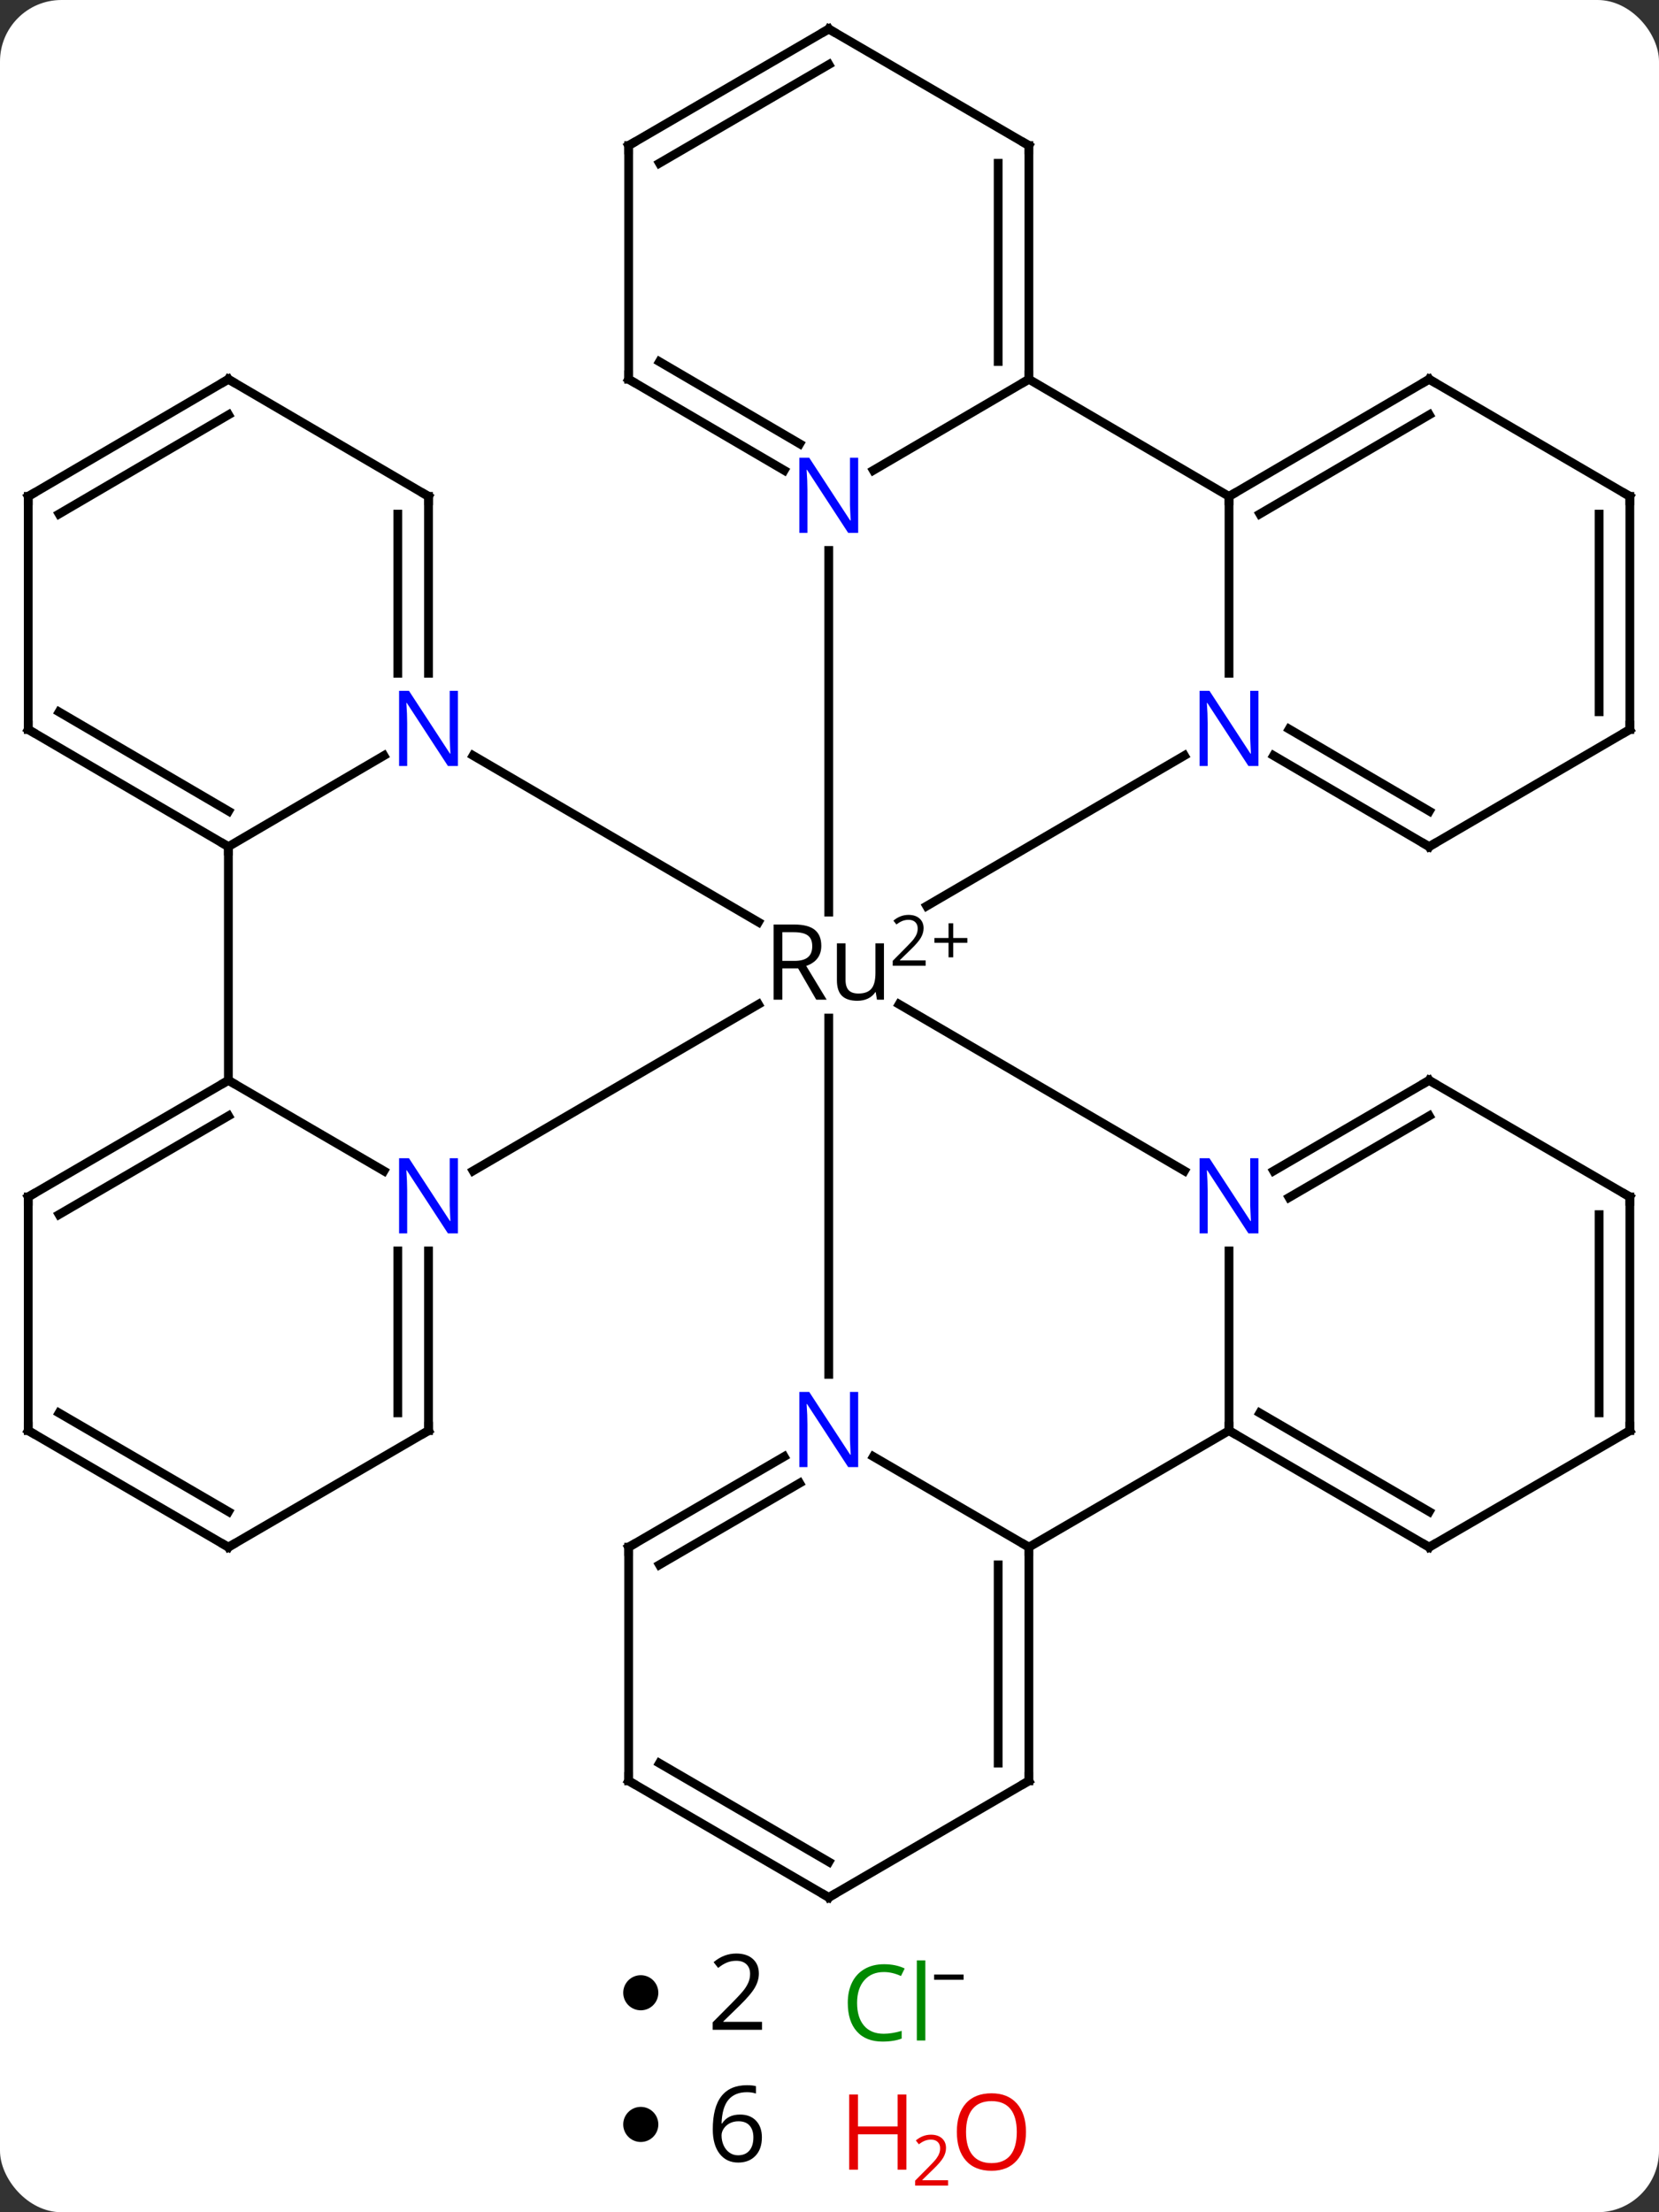 <svg width="189" viewBox="0 0 189 252" style="fill-opacity:1; color-rendering:auto; color-interpolation:auto; text-rendering:auto; stroke:black; stroke-linecap:square; stroke-miterlimit:10; shape-rendering:auto; stroke-opacity:1; fill:black; stroke-dasharray:none; font-weight:normal; stroke-width:1; font-family:'Open Sans'; font-style:normal; stroke-linejoin:miter; font-size:12; stroke-dashoffset:0; image-rendering:auto;" height="252" class="cas-substance-image" xmlns:xlink="http://www.w3.org/1999/xlink" xmlns="http://www.w3.org/2000/svg"><rect x="0" y="0" width="189" height="252" fill="#333333" stroke="none"/><svg class="cas-substance-single-component"><rect y="0" x="0" width="189" stroke="none" ry="7" rx="7" height="252" fill="white" class="cas-substance-group"/><svg y="0" x="0" width="189" viewBox="0 0 189 220" style="fill:black;" height="220" class="cas-substance-single-component-image"><svg><g><g transform="translate(1159,961)" style="text-rendering:geometricPrecision; color-rendering:optimizeQuality; color-interpolation:linearRGB; stroke-linecap:butt; image-rendering:optimizeQuality;"><line y2="-827.622" y1="-846.6" x2="-1105.104" x1="-1072.598" style="fill:none;"/><line y2="-874.935" y1="-857.792" x2="-1024.065" x1="-1053.428" style="fill:none;"/><line y2="-827.622" y1="-846.6" x2="-1024.065" x1="-1056.57" style="fill:none;"/><line y2="-804.442" y1="-845.028" x2="-1064.584" x1="-1064.584" style="fill:none;"/><line y2="-898.298" y1="-857.102" x2="-1064.584" x1="-1064.584" style="fill:none;"/><line y2="-874.935" y1="-855.957" x2="-1105.104" x1="-1072.598" style="fill:none;"/><line y2="-837.934" y1="-827.615" x2="-1132.982" x1="-1115.262" style="fill:none;"/><line y2="-798.036" y1="-818.501" x2="-1110.182" x1="-1110.182" style="fill:none;"/><line y2="-800.057" y1="-818.501" x2="-1113.682" x1="-1113.682" style="fill:none;"/><line y2="-904.454" y1="-884.306" x2="-1018.986" x1="-1018.986" style="fill:none;"/><line y2="-864.556" y1="-874.928" x2="-996.187" x1="-1013.908" style="fill:none;"/><line y2="-868.597" y1="-877.948" x2="-996.163" x1="-1012.14" style="fill:none;"/><line y2="-798.036" y1="-818.501" x2="-1018.986" x1="-1018.986" style="fill:none;"/><line y2="-837.934" y1="-827.615" x2="-996.187" x1="-1013.906" style="fill:none;"/><line y2="-833.893" y1="-824.591" x2="-996.172" x1="-1012.145" style="fill:none;"/><line y2="-784.759" y1="-795.077" x2="-1041.785" x1="-1059.504" style="fill:none;"/><line y2="-784.759" y1="-795.077" x2="-1087.383" x1="-1069.664" style="fill:none;"/><line y2="-782.751" y1="-792.053" x2="-1083.876" x1="-1067.903" style="fill:none;"/><line y2="-917.798" y1="-907.426" x2="-1041.785" x1="-1059.506" style="fill:none;"/><line y2="-917.798" y1="-907.426" x2="-1087.383" x1="-1069.662" style="fill:none;"/><line y2="-919.798" y1="-910.447" x2="-1083.871" x1="-1067.894" style="fill:none;"/><line y2="-864.556" y1="-874.928" x2="-1132.982" x1="-1115.26" style="fill:none;"/><line y2="-904.454" y1="-884.306" x2="-1110.182" x1="-1110.182" style="fill:none;"/><line y2="-902.433" y1="-884.306" x2="-1113.682" x1="-1113.682" style="fill:none;"/><line y2="-864.556" y1="-837.934" x2="-1132.982" x1="-1132.982" style="fill:none;"/><line y2="-824.657" y1="-837.934" x2="-1155.781" x1="-1132.982" style="fill:none;"/><line y2="-822.649" y1="-833.893" x2="-1152.273" x1="-1132.966" style="fill:none;"/><line y2="-784.759" y1="-798.036" x2="-1132.982" x1="-1110.182" style="fill:none;"/><line y2="-917.798" y1="-904.454" x2="-1041.785" x1="-1018.986" style="fill:none;"/><line y2="-917.798" y1="-904.454" x2="-996.187" x1="-1018.986" style="fill:none;"/><line y2="-913.757" y1="-902.454" x2="-996.163" x1="-1015.474" style="fill:none;"/><line y2="-877.9" y1="-864.556" x2="-973.321" x1="-996.187" style="fill:none;"/><line y2="-784.759" y1="-798.036" x2="-1041.785" x1="-1018.986" style="fill:none;"/><line y2="-784.759" y1="-798.036" x2="-996.187" x1="-1018.986" style="fill:none;"/><line y2="-788.8" y1="-800.043" x2="-996.172" x1="-1015.479" style="fill:none;"/><line y2="-824.657" y1="-837.934" x2="-973.321" x1="-996.187" style="fill:none;"/><line y2="-758.137" y1="-784.759" x2="-1041.785" x1="-1041.785" style="fill:none;"/><line y2="-760.158" y1="-782.738" x2="-1045.285" x1="-1045.285" style="fill:none;"/><line y2="-758.137" y1="-784.759" x2="-1087.383" x1="-1087.383" style="fill:none;"/><line y2="-944.42" y1="-917.798" x2="-1041.785" x1="-1041.785" style="fill:none;"/><line y2="-942.399" y1="-919.819" x2="-1045.285" x1="-1045.285" style="fill:none;"/><line y2="-944.42" y1="-917.798" x2="-1087.383" x1="-1087.383" style="fill:none;"/><line y2="-877.9" y1="-864.556" x2="-1155.781" x1="-1132.982" style="fill:none;"/><line y2="-879.9" y1="-868.597" x2="-1152.269" x1="-1132.958" style="fill:none;"/><line y2="-917.798" y1="-904.454" x2="-1132.982" x1="-1110.182" style="fill:none;"/><line y2="-798.036" y1="-824.657" x2="-1155.781" x1="-1155.781" style="fill:none;"/><line y2="-798.036" y1="-784.759" x2="-1155.781" x1="-1132.982" style="fill:none;"/><line y2="-800.043" y1="-788.8" x2="-1152.273" x1="-1132.966" style="fill:none;"/><line y2="-904.454" y1="-917.798" x2="-973.321" x1="-996.187" style="fill:none;"/><line y2="-904.454" y1="-877.9" x2="-973.321" x1="-973.321" style="fill:none;"/><line y2="-902.433" y1="-879.92" x2="-976.821" x1="-976.821" style="fill:none;"/><line y2="-798.036" y1="-784.759" x2="-973.321" x1="-996.187" style="fill:none;"/><line y2="-798.036" y1="-824.657" x2="-973.321" x1="-973.321" style="fill:none;"/><line y2="-800.057" y1="-822.636" x2="-976.821" x1="-976.821" style="fill:none;"/><line y2="-744.86" y1="-758.137" x2="-1064.584" x1="-1041.785" style="fill:none;"/><line y2="-744.86" y1="-758.137" x2="-1064.584" x1="-1087.383" style="fill:none;"/><line y2="-748.902" y1="-760.145" x2="-1064.569" x1="-1083.876" style="fill:none;"/><line y2="-957.697" y1="-944.42" x2="-1064.584" x1="-1041.785" style="fill:none;"/><line y2="-957.697" y1="-944.42" x2="-1064.584" x1="-1087.383" style="fill:none;"/><line y2="-953.655" y1="-942.412" x2="-1064.569" x1="-1083.876" style="fill:none;"/><line y2="-904.454" y1="-877.9" x2="-1155.781" x1="-1155.781" style="fill:none;"/><line y2="-904.454" y1="-917.798" x2="-1155.781" x1="-1132.982" style="fill:none;"/><line y2="-902.454" y1="-913.757" x2="-1152.269" x1="-1132.958" style="fill:none;"/><path style="stroke-linecap:square; stroke:none;" d="M-1069.871 -850.685 L-1069.871 -847.122 L-1070.871 -847.122 L-1070.871 -855.685 L-1068.512 -855.685 Q-1066.934 -855.685 -1066.184 -855.083 Q-1065.434 -854.482 -1065.434 -853.263 Q-1065.434 -851.575 -1067.152 -850.966 L-1064.824 -847.122 L-1066.012 -847.122 L-1068.074 -850.685 L-1069.871 -850.685 ZM-1069.871 -851.544 L-1068.496 -851.544 Q-1067.449 -851.544 -1066.957 -851.958 Q-1066.465 -852.372 -1066.465 -853.216 Q-1066.465 -854.06 -1066.965 -854.435 Q-1067.465 -854.81 -1068.574 -854.81 L-1069.871 -854.81 L-1069.871 -851.544 ZM-1062.672 -853.544 L-1062.672 -849.372 Q-1062.672 -848.591 -1062.32 -848.208 Q-1061.969 -847.825 -1061.203 -847.825 Q-1060.188 -847.825 -1059.727 -848.372 Q-1059.266 -848.919 -1059.266 -850.169 L-1059.266 -853.544 L-1058.297 -853.544 L-1058.297 -847.122 L-1059.094 -847.122 L-1059.235 -847.982 L-1059.281 -847.982 Q-1059.578 -847.513 -1060.11 -847.255 Q-1060.641 -846.997 -1061.328 -846.997 Q-1062.5 -846.997 -1063.078 -847.56 Q-1063.656 -848.122 -1063.656 -849.341 L-1063.656 -853.544 L-1062.672 -853.544 Z"/><path style="stroke-linecap:square; stroke:none;" d="M-1053.547 -850.986 L-1057.297 -850.986 L-1057.297 -851.549 L-1055.797 -853.064 Q-1055.11 -853.752 -1054.891 -854.049 Q-1054.672 -854.346 -1054.563 -854.627 Q-1054.453 -854.908 -1054.453 -855.236 Q-1054.453 -855.689 -1054.727 -855.955 Q-1055 -856.221 -1055.5 -856.221 Q-1055.844 -856.221 -1056.164 -856.104 Q-1056.485 -855.986 -1056.875 -855.689 L-1057.219 -856.127 Q-1056.438 -856.783 -1055.5 -856.783 Q-1054.703 -856.783 -1054.242 -856.369 Q-1053.781 -855.955 -1053.781 -855.268 Q-1053.781 -854.721 -1054.086 -854.189 Q-1054.391 -853.658 -1055.235 -852.846 L-1056.485 -851.627 L-1056.485 -851.596 L-1053.547 -851.596 L-1053.547 -850.986 Z"/><path style="stroke-linecap:square; stroke:none;" d="M-1050.406 -854.15 L-1048.797 -854.15 L-1048.797 -853.604 L-1050.406 -853.604 L-1050.406 -851.947 L-1050.938 -851.947 L-1050.938 -853.604 L-1052.547 -853.604 L-1052.547 -854.15 L-1050.938 -854.15 L-1050.938 -855.822 L-1050.406 -855.822 L-1050.406 -854.15 Z"/></g><g transform="translate(1159,961)" style="fill:rgb(0,5,255); text-rendering:geometricPrecision; color-rendering:optimizeQuality; image-rendering:optimizeQuality; font-family:'Open Sans'; stroke:rgb(0,5,255); color-interpolation:linearRGB;"><path style="stroke:none;" d="M-1106.831 -820.501 L-1107.971 -820.501 L-1112.659 -827.688 L-1112.706 -827.688 Q-1112.612 -826.423 -1112.612 -825.376 L-1112.612 -820.501 L-1113.534 -820.501 L-1113.534 -829.063 L-1112.409 -829.063 L-1107.737 -821.907 L-1107.69 -821.907 Q-1107.69 -822.063 -1107.737 -822.923 Q-1107.784 -823.782 -1107.768 -824.157 L-1107.768 -829.063 L-1106.831 -829.063 L-1106.831 -820.501 Z"/><path style="stroke:none;" d="M-1015.635 -873.744 L-1016.775 -873.744 L-1021.463 -880.931 L-1021.51 -880.931 Q-1021.416 -879.665 -1021.416 -878.619 L-1021.416 -873.744 L-1022.338 -873.744 L-1022.338 -882.306 L-1021.213 -882.306 L-1016.541 -875.15 L-1016.494 -875.15 Q-1016.494 -875.306 -1016.541 -876.165 Q-1016.588 -877.025 -1016.572 -877.4 L-1016.572 -882.306 L-1015.635 -882.306 L-1015.635 -873.744 Z"/><path style="stroke:none;" d="M-1015.635 -820.501 L-1016.775 -820.501 L-1021.463 -827.688 L-1021.51 -827.688 Q-1021.416 -826.423 -1021.416 -825.376 L-1021.416 -820.501 L-1022.338 -820.501 L-1022.338 -829.063 L-1021.213 -829.063 L-1016.541 -821.907 L-1016.494 -821.907 Q-1016.494 -822.063 -1016.541 -822.923 Q-1016.588 -823.782 -1016.572 -824.157 L-1016.572 -829.063 L-1015.635 -829.063 L-1015.635 -820.501 Z"/><path style="stroke:none;" d="M-1061.233 -793.88 L-1062.373 -793.88 L-1067.061 -801.067 L-1067.108 -801.067 Q-1067.014 -799.801 -1067.014 -798.755 L-1067.014 -793.88 L-1067.936 -793.88 L-1067.936 -802.442 L-1066.811 -802.442 L-1062.139 -795.286 L-1062.092 -795.286 Q-1062.092 -795.442 -1062.139 -796.301 Q-1062.186 -797.161 -1062.17 -797.536 L-1062.17 -802.442 L-1061.233 -802.442 L-1061.233 -793.88 Z"/><path style="stroke:none;" d="M-1061.233 -900.298 L-1062.373 -900.298 L-1067.061 -907.485 L-1067.108 -907.485 Q-1067.014 -906.22 -1067.014 -905.173 L-1067.014 -900.298 L-1067.936 -900.298 L-1067.936 -908.86 L-1066.811 -908.86 L-1062.139 -901.704 L-1062.092 -901.704 Q-1062.092 -901.86 -1062.139 -902.72 Q-1062.186 -903.579 -1062.17 -903.954 L-1062.17 -908.86 L-1061.233 -908.86 L-1061.233 -900.298 Z"/><path style="stroke:none;" d="M-1106.831 -873.744 L-1107.971 -873.744 L-1112.659 -880.931 L-1112.706 -880.931 Q-1112.612 -879.665 -1112.612 -878.619 L-1112.612 -873.744 L-1113.534 -873.744 L-1113.534 -882.306 L-1112.409 -882.306 L-1107.737 -875.15 L-1107.69 -875.15 Q-1107.69 -875.306 -1107.737 -876.165 Q-1107.784 -877.025 -1107.768 -877.4 L-1107.768 -882.306 L-1106.831 -882.306 L-1106.831 -873.744 Z"/></g><g transform="translate(1159,961)" style="stroke-linecap:butt; text-rendering:geometricPrecision; color-rendering:optimizeQuality; image-rendering:optimizeQuality; font-family:'Open Sans'; color-interpolation:linearRGB; stroke-miterlimit:5;"><path style="fill:none;" d="M-1133.414 -837.683 L-1132.982 -837.934 L-1132.549 -837.683"/><path style="fill:none;" d="M-1110.182 -798.536 L-1110.182 -798.036 L-1110.614 -797.784"/><path style="fill:none;" d="M-1018.554 -904.707 L-1018.986 -904.454 L-1018.986 -903.954"/><path style="fill:none;" d="M-996.618 -864.808 L-996.187 -864.556 L-995.755 -864.808"/><path style="fill:none;" d="M-1018.554 -797.784 L-1018.986 -798.036 L-1018.986 -798.536"/><path style="fill:none;" d="M-996.619 -837.683 L-996.187 -837.934 L-995.755 -837.683"/><path style="fill:none;" d="M-1041.785 -784.259 L-1041.785 -784.759 L-1042.217 -785.01"/><path style="fill:none;" d="M-1086.951 -785.01 L-1087.383 -784.759 L-1087.383 -784.259"/><path style="fill:none;" d="M-1041.785 -918.298 L-1041.785 -917.798 L-1042.217 -917.546"/><path style="fill:none;" d="M-1086.952 -917.546 L-1087.383 -917.798 L-1087.383 -918.298"/><path style="fill:none;" d="M-1133.413 -864.808 L-1132.982 -864.556 L-1132.982 -864.056"/><path style="fill:none;" d="M-1110.182 -903.954 L-1110.182 -904.454 L-1110.614 -904.707"/><path style="fill:none;" d="M-1155.349 -824.909 L-1155.781 -824.657 L-1155.781 -824.157"/><path style="fill:none;" d="M-1132.549 -785.01 L-1132.982 -784.759 L-1133.414 -785.01"/><path style="fill:none;" d="M-996.618 -917.546 L-996.187 -917.798 L-995.755 -917.546"/><path style="fill:none;" d="M-973.753 -877.648 L-973.321 -877.9 L-973.321 -878.4"/><path style="fill:none;" d="M-996.619 -785.01 L-996.187 -784.759 L-995.755 -785.01"/><path style="fill:none;" d="M-973.753 -824.908 L-973.321 -824.657 L-973.321 -824.157"/><path style="fill:none;" d="M-1041.785 -758.637 L-1041.785 -758.137 L-1042.217 -757.886"/><path style="fill:none;" d="M-1087.383 -758.637 L-1087.383 -758.137 L-1086.951 -757.886"/><path style="fill:none;" d="M-1041.785 -943.92 L-1041.785 -944.42 L-1042.217 -944.671"/><path style="fill:none;" d="M-1087.383 -943.92 L-1087.383 -944.42 L-1086.951 -944.671"/><path style="fill:none;" d="M-1155.349 -877.647 L-1155.781 -877.9 L-1155.781 -878.4"/><path style="fill:none;" d="M-1132.55 -917.546 L-1132.982 -917.798 L-1133.413 -917.546"/><path style="fill:none;" d="M-1155.781 -798.536 L-1155.781 -798.036 L-1155.349 -797.784"/><path style="fill:none;" d="M-973.753 -904.706 L-973.321 -904.454 L-973.321 -903.954"/><path style="fill:none;" d="M-973.753 -797.785 L-973.321 -798.036 L-973.321 -798.536"/><path style="fill:none;" d="M-1064.152 -745.112 L-1064.584 -744.86 L-1065.016 -745.112"/><path style="fill:none;" d="M-1064.152 -957.445 L-1064.584 -957.697 L-1065.016 -957.445"/><path style="fill:none;" d="M-1155.781 -903.954 L-1155.781 -904.454 L-1155.349 -904.707"/></g></g></svg></svg><svg y="220" x="71" class="cas-substance-saf"><svg y="5" x="0" width="4" style="fill:black;" height="4" class="cas-substance-saf-dot"><circle stroke="none" r="2" fill="black" cy="2" cx="2"/></svg><svg y="0" x="7" width="12" style="fill:black;" height="15" class="cas-substance-saf-coefficient"><svg><g><g transform="translate(6,7)" style="text-rendering:geometricPrecision; font-family:'Open Sans'; color-interpolation:linearRGB; color-rendering:optimizeQuality; image-rendering:optimizeQuality;"><path style="stroke:none;" d="M2.812 4.219 L-2.812 4.219 L-2.812 3.375 L-0.562 1.109 Q0.469 0.062 0.797 -0.383 Q1.125 -0.828 1.289 -1.25 Q1.453 -1.672 1.453 -2.156 Q1.453 -2.844 1.039 -3.242 Q0.625 -3.641 -0.125 -3.641 Q-0.656 -3.641 -1.133 -3.461 Q-1.609 -3.281 -2.188 -2.828 L-2.703 -3.484 Q-1.531 -4.469 -0.125 -4.469 Q1.078 -4.469 1.766 -3.852 Q2.453 -3.234 2.453 -2.188 Q2.453 -1.375 1.992 -0.578 Q1.531 0.219 0.281 1.438 L-1.594 3.266 L-1.594 3.312 L2.812 3.312 L2.812 4.219 Z"/></g></g></svg></svg><svg y="0" x="23" width="19" style="fill:black;" height="15" class="cas-substance-saf-image"><svg><g><g transform="translate(7,8)" style="fill:rgb(0,138,0); text-rendering:geometricPrecision; color-rendering:optimizeQuality; image-rendering:optimizeQuality; font-family:'Open Sans'; stroke:rgb(0,138,0); color-interpolation:linearRGB;"><path style="stroke:none;" d="M-0.309 -3.359 Q-1.715 -3.359 -2.535 -2.422 Q-3.356 -1.484 -3.356 0.156 Q-3.356 1.828 -2.566 2.75 Q-1.777 3.672 -0.324 3.672 Q0.582 3.672 1.723 3.344 L1.723 4.219 Q0.832 4.562 -0.465 4.562 Q-2.356 4.562 -3.387 3.406 Q-4.418 2.25 -4.418 0.141 Q-4.418 -1.188 -3.926 -2.18 Q-3.434 -3.172 -2.496 -3.711 Q-1.559 -4.25 -0.293 -4.25 Q1.051 -4.25 2.066 -3.766 L1.645 -2.906 Q0.66 -3.359 -0.309 -3.359 ZM4.418 4.438 L3.449 4.438 L3.449 -4.688 L4.418 -4.688 L4.418 4.438 Z"/><path style="fill:black; stroke:none;" d="M5.418 -2.478 L5.418 -3.072 L8.777 -3.072 L8.777 -2.478 L5.418 -2.478 Z"/></g></g></svg></svg></svg><svg y="235" x="71" class="cas-substance-saf"><svg y="5" x="0" width="4" style="fill:black;" height="4" class="cas-substance-saf-dot"><circle stroke="none" r="2" fill="black" cy="2" cx="2"/></svg><svg y="0" x="7" width="12" style="fill:black;" height="15" class="cas-substance-saf-coefficient"><svg><g><g transform="translate(6,7)" style="text-rendering:geometricPrecision; font-family:'Open Sans'; color-interpolation:linearRGB; color-rendering:optimizeQuality; image-rendering:optimizeQuality;"><path style="stroke:none;" d="M-2.797 0.562 Q-2.797 -1.969 -1.812 -3.219 Q-0.828 -4.469 1.094 -4.469 Q1.75 -4.469 2.125 -4.359 L2.125 -3.516 Q1.672 -3.672 1.094 -3.672 Q-0.281 -3.672 -1.008 -2.812 Q-1.734 -1.953 -1.797 -0.109 L-1.734 -0.109 Q-1.094 -1.125 0.312 -1.125 Q1.469 -1.125 2.133 -0.422 Q2.797 0.281 2.797 1.469 Q2.797 2.812 2.062 3.578 Q1.328 4.344 0.094 4.344 Q-1.234 4.344 -2.016 3.344 Q-2.797 2.344 -2.797 0.562 ZM0.078 3.516 Q0.906 3.516 1.367 2.984 Q1.828 2.453 1.828 1.469 Q1.828 0.625 1.398 0.133 Q0.969 -0.359 0.125 -0.359 Q-0.406 -0.359 -0.844 -0.141 Q-1.281 0.078 -1.539 0.461 Q-1.797 0.844 -1.797 1.25 Q-1.797 1.859 -1.562 2.383 Q-1.328 2.906 -0.898 3.211 Q-0.469 3.516 0.078 3.516 Z"/></g></g></svg></svg><svg y="0" x="23" width="26" style="fill:black;" height="17" class="cas-substance-saf-image"><svg><g><g transform="translate(6,8)" style="fill:rgb(230,0,0); text-rendering:geometricPrecision; color-rendering:optimizeQuality; image-rendering:optimizeQuality; font-family:'Open Sans'; stroke:rgb(230,0,0); color-interpolation:linearRGB;"><path style="stroke:none;" d="M3.258 4.156 L2.258 4.156 L2.258 0.125 L-2.258 0.125 L-2.258 4.156 L-3.258 4.156 L-3.258 -4.406 L-2.258 -4.406 L-2.258 -0.766 L2.258 -0.766 L2.258 -4.406 L3.258 -4.406 L3.258 4.156 Z"/><path style="stroke:none;" d="M8.008 5.966 L4.258 5.966 L4.258 5.403 L5.758 3.888 Q6.445 3.2 6.664 2.903 Q6.883 2.606 6.992 2.325 Q7.102 2.044 7.102 1.716 Q7.102 1.262 6.828 0.997 Q6.555 0.731 6.055 0.731 Q5.711 0.731 5.391 0.848 Q5.07 0.966 4.68 1.262 L4.336 0.825 Q5.117 0.169 6.055 0.169 Q6.852 0.169 7.312 0.583 Q7.773 0.997 7.773 1.684 Q7.773 2.231 7.469 2.763 Q7.164 3.294 6.32 4.106 L5.07 5.325 L5.07 5.356 L8.008 5.356 L8.008 5.966 Z"/><path style="stroke:none;" d="M16.883 -0.141 Q16.883 1.922 15.844 3.102 Q14.805 4.281 12.961 4.281 Q11.07 4.281 10.039 3.117 Q9.008 1.953 9.008 -0.156 Q9.008 -2.25 10.039 -3.398 Q11.07 -4.547 12.961 -4.547 Q14.82 -4.547 15.852 -3.375 Q16.883 -2.203 16.883 -0.141 ZM10.055 -0.141 Q10.055 1.594 10.797 2.5 Q11.539 3.406 12.961 3.406 Q14.383 3.406 15.109 2.508 Q15.836 1.609 15.836 -0.141 Q15.836 -1.875 15.109 -2.766 Q14.383 -3.656 12.961 -3.656 Q11.539 -3.656 10.797 -2.758 Q10.055 -1.859 10.055 -0.141 Z"/></g></g></svg></svg></svg></svg></svg>